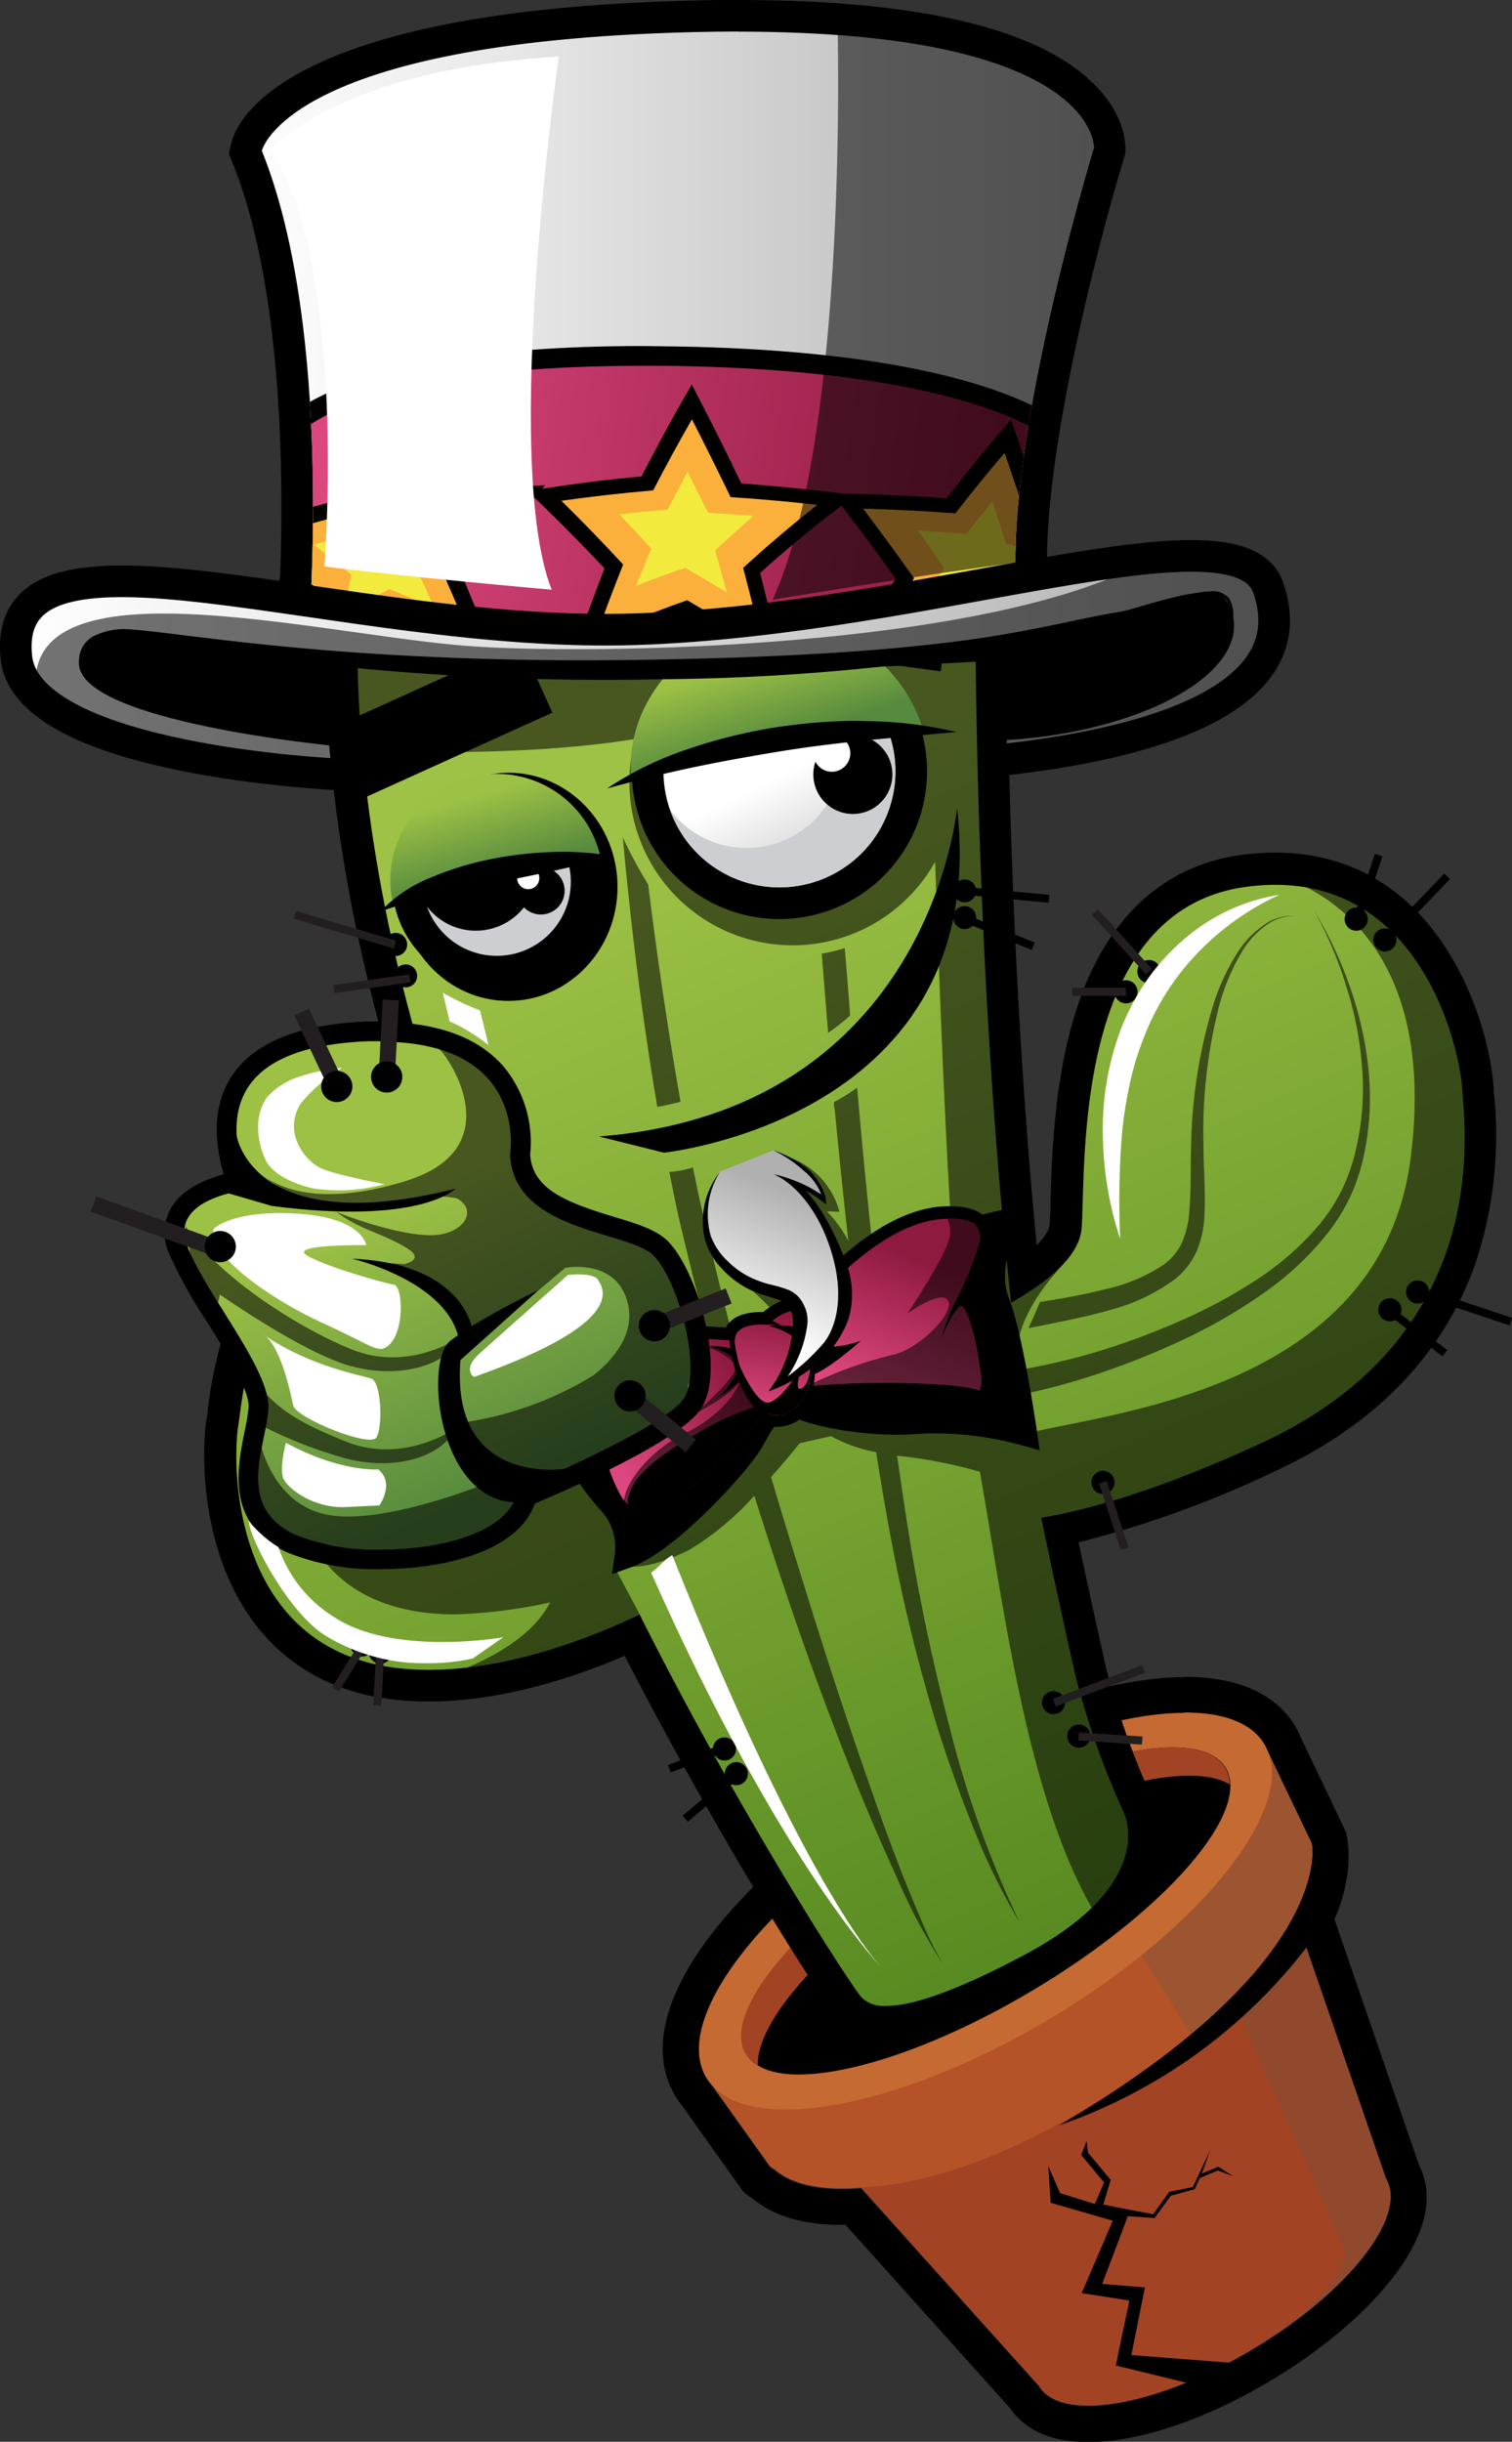 <svg xmlns="http://www.w3.org/2000/svg" xmlns:xlink="http://www.w3.org/1999/xlink" viewBox="0 0 152.96 246.98"><rect x="0" y="0" width="152.96" height="246.98" fill="#333333" stroke="none"/><defs><style>.cls-1,.cls-10,.cls-11,.cls-33,.cls-37{fill:none;}.cls-2{isolation:isolate;}.cls-3{fill:#a24323;}.cls-4{fill:#6e5546;opacity:0.33;mix-blend-mode:difference;}.cls-5{fill:#b45327;}.cls-6{fill:#c46a32;}.cls-7{fill:url(#linear-gradient);}.cls-8{opacity:0.55;}.cls-35,.cls-8,.cls-9{mix-blend-mode:soft-light;}.cls-10,.cls-18,.cls-33{stroke:#000;}.cls-10{stroke-width:0.8px;}.cls-11,.cls-37{stroke:#231f20;stroke-miterlimit:10;}.cls-11{stroke-width:0.82px;}.cls-12{fill:url(#linear-gradient-2);}.cls-13{fill:#cdced1;}.cls-14,.cls-35{fill:#fff;}.cls-15{fill:url(#linear-gradient-3);}.cls-16{fill:url(#linear-gradient-4);}.cls-17{fill:url(#linear-gradient-5);}.cls-18{stroke-width:2.46px;fill:url(#linear-gradient-6);}.cls-19{fill:url(#linear-gradient-7);}.cls-20{clip-path:url(#clip-path);}.cls-21{fill:url(#linear-gradient-8);}.cls-22{clip-path:url(#clip-path-2);}.cls-23{fill:url(#linear-gradient-9);}.cls-24{clip-path:url(#clip-path-3);}.cls-25{fill:url(#linear-gradient-10);}.cls-26{fill:url(#linear-gradient-11);}.cls-27{fill:url(#linear-gradient-12);}.cls-28{clip-path:url(#clip-path-4);}.cls-29{fill:url(#linear-gradient-13);}.cls-30{fill:#fbb03b;}.cls-31{fill:#f3ea3e;}.cls-32{fill:url(#linear-gradient-14);}.cls-33{stroke-width:3.2px;}.cls-34{clip-path:url(#clip-path-5);}.cls-36{fill:url(#linear-gradient-15);}.cls-37{stroke-width:1.64px;}</style><linearGradient id="linear-gradient" x1="65.57" y1="82.28" x2="113.57" y2="194.96" gradientUnits="userSpaceOnUse"><stop offset="0" stop-color="#9ec245"/><stop offset="1" stop-color="#578a21"/></linearGradient><linearGradient id="linear-gradient-2" x1="49.88" y1="88.04" x2="54.69" y2="100.99" gradientUnits="userSpaceOnUse"><stop offset="0" stop-color="#fff"/><stop offset="1" stop-color="#b0b0b0"/></linearGradient><linearGradient id="linear-gradient-3" x1="47.87" y1="80.56" x2="50.09" y2="88.46" gradientUnits="userSpaceOnUse"><stop offset="0" stop-color="#9dc145"/><stop offset="1" stop-color="#578a3e"/></linearGradient><linearGradient id="linear-gradient-4" x1="79.03" y1="78.41" x2="86.3" y2="93.56" xlink:href="#linear-gradient-2"/><linearGradient id="linear-gradient-5" x1="75.76" y1="66.9" x2="78.27" y2="75.06" xlink:href="#linear-gradient-3"/><linearGradient id="linear-gradient-6" x1="55.96" y1="-13885.04" x2="103.69" y2="-13885.04" gradientTransform="matrix(1, 0, 0, -1, 0, -13744.7)" xlink:href="#linear-gradient-3"/><linearGradient id="linear-gradient-7" x1="88.9" y1="-13862.89" x2="69.4" y2="-13915.71" gradientTransform="matrix(1, 0, 0, -1, 0, -13744.7)" gradientUnits="userSpaceOnUse"><stop offset="0" stop-color="#8e1a40"/><stop offset="0.95" stop-color="#d9457b"/><stop offset="1" stop-color="#dd477f"/></linearGradient><clipPath id="clip-path"><path class="cls-1" d="M80.49,134.05s7.33-10.2,14.84-10.76,2.12,5.84,2.41,8,2.81,8.3,1.49,9.92-16,2.53-18.68.35S80.49,134.05,80.49,134.05Z"/></clipPath><linearGradient id="linear-gradient-8" x1="93.81" y1="-13872.44" x2="88.52" y2="-13885.75" gradientTransform="matrix(1, 0, 0, -1, 0, -13744.7)" gradientUnits="userSpaceOnUse"><stop offset="0" stop-color="#8e1a40"/><stop offset="1" stop-color="#dd477f"/></linearGradient><clipPath id="clip-path-2"><path class="cls-1" d="M75.67,135.74s-13.06-1.47-17,1.4,1.55,6.13,2.07,8.31,1.43,9.57,6.19,7,12-11,12-11Z"/></clipPath><linearGradient id="linear-gradient-9" x1="74.2" y1="-13883.38" x2="61.09" y2="-13890.39" xlink:href="#linear-gradient-8"/><clipPath id="clip-path-3"><path class="cls-1" d="M77.62,134s-3.38-.36-3.27,1.62,1.32,7.45,4.07,7.52,3.84-3.16,3.73-6.18S81.52,130.68,77.62,134Z"/></clipPath><linearGradient id="linear-gradient-10" x1="78.91" y1="-13877.83" x2="77.17" y2="-13887.71" xlink:href="#linear-gradient-8"/><linearGradient id="linear-gradient-11" x1="75.24" y1="-13879.8" x2="80.82" y2="-13865.59" gradientTransform="matrix(1, 0, 0, -1, 0, -13744.7)" xlink:href="#linear-gradient-2"/><linearGradient id="linear-gradient-12" x1="24.81" y1="34.3" x2="112.26" y2="34.3" xlink:href="#linear-gradient-2"/><clipPath id="clip-path-4"><path class="cls-1" d="M31.2,64.16s2.66-30.56-4.71-48.91c0,0,2.46-11,43.58-12s40.59,11.69,40.59,11.69-10.86,35.57-7.17,48.49L66.06,65.39Z"/></clipPath><linearGradient id="linear-gradient-13" x1="99.57" y1="59.59" x2="33.34" y2="50.19" gradientTransform="matrix(1, 0, 0, 1, 0, 0)" xlink:href="#linear-gradient-8"/><linearGradient id="linear-gradient-14" x1="1.6" y1="67.2" x2="128.9" y2="67.2" xlink:href="#linear-gradient-2"/><clipPath id="clip-path-5"><path class="cls-1" d="M128.3,59.44c-1.7-4.86-11.78-3.39-25.53-.94-.75-15.29,7.89-43.56,7.89-43.56s.52-12.72-40.59-11.69-43.58,12-43.58,12c5.91,14.7,5.38,37.19,4.93,45.59C13.89,58.29.58,56.36,1.66,66.52,2.8,77,33.53,78.17,33.53,78.17l-1-11.35a239.77,239.77,0,0,0,33.08.72c17.12-.93,36.1-2.77,36.1-2.77l.13,12C113.67,75.47,132.5,71.54,128.3,59.44Z"/></clipPath><linearGradient id="linear-gradient-15" x1="38.52" y1="121.9" x2="51.3" y2="149.92" xlink:href="#linear-gradient-3"/></defs><title>Fichier 1</title><g class="cls-2"><g id="Calque_2" data-name="Calque 2"><g id="icones_site"><path class="cls-3" d="M85.07,219l20,22.32c2.24,3.74,11.92,2.1,21.62-3.7s15.76-13.53,13.52-17.28L130,190.76Z"/><path class="cls-4" d="M116.45,199.3l4.05,6.56s2.09-2.05,4-4l11.65,25.88s-.75,4.21-8.29,9.23c9-5.7,14.55-13,12.4-16.59L130,190.76Z"/><path class="cls-5" d="M132.63,189.71a8.64,8.64,0,0,0,.1-3.24l-4.79-10L124,182.57c-6.59.06-16.1,3.18-25.61,8.86-8.29,4.94-14.85,10.79-18.52,16l-8.41,2.66,6.43,9a4.82,4.82,0,0,0,.5.34c1.91,1.66,5.24,2.22,9.42,1.77,5.68-.34,14-2.65,25.39-10,0,0,1.08-.72,2.74-1.94C125.41,202.72,131.78,195.15,132.63,189.71Z"/><path class="cls-4" d="M132.63,189.71a8.64,8.64,0,0,0,.1-3.24l-4.79-10L124,182.57a28.27,28.27,0,0,0-4.1.38c-2.77,6.65-5.36,13.24-5.36,13.24l6,9.68a23.89,23.89,0,0,0,4.34-3.38l-.23-.31C129.18,197.69,132.07,193.25,132.63,189.71Z"/><path class="cls-6" d="M127.93,176.44c3.59,6-6.13,18.46-21.73,27.76s-31.15,12-34.75,5.93,6.13-18.46,21.73-27.76S124.33,170.41,127.93,176.44Z"/><path d="M124,178.81c2.64,4.43-6.09,14.48-19.48,22.48s-26.4,10.89-29,6.47,6.08-14.49,19.48-22.48S121.31,174.39,124,178.81Z"/><path class="cls-3" d="M96.6,188.14c11.94-7.12,23.55-10.19,27.81-7.65a3.41,3.41,0,0,0-.46-1.68c-2.64-4.43-15.64-1.53-29,6.46S72.8,203.33,75.44,207.76a3.41,3.41,0,0,0,1.22,1.18C76.49,204,84.69,195.24,96.6,188.14Z"/><path d="M119.87,173.21c3.88,0,6.75,1,8.06,3.23a5.67,5.67,0,0,1,.35.74l4.44,9.28a8.64,8.64,0,0,1-.1,3.24,13.72,13.72,0,0,1-1.51,4.19l9.13,26.49c2.24,3.75-3.81,11.5-13.52,17.28-6.19,3.69-12.37,5.7-16.61,5.7-2.41,0-4.2-.65-5-2l-18-20q-1,.08-1.95.08c-2.94,0-5.29-.61-6.78-1.91a4.82,4.82,0,0,1-.5-.34l-6-8.42a5.61,5.61,0,0,1-.44-.6c-3.59-6,6.13-18.46,21.73-27.76,9.94-5.93,19.87-9.16,26.69-9.16m0-3.61c-7.72,0-18.39,3.62-28.54,9.67-15.57,9.28-28.47,23.5-23,32.7a9.16,9.16,0,0,0,.66.94l5.93,8.33.29.4.38.31a7.5,7.5,0,0,0,.65.46c2.11,1.72,5.1,2.59,8.9,2.59h.41l16.66,18.56c1.11,1.63,3.37,3.41,7.88,3.41,5.12,0,11.85-2.26,18.46-6.21,9.77-5.83,18.5-15.08,15-21.85L135,194.12a15.82,15.82,0,0,0,1.17-3.77,12.21,12.21,0,0,0,.1-4.51l-.09-.49-.21-.45-4.39-9.19a9,9,0,0,0-.54-1.1c-1.37-2.3-4.41-5-11.17-5Z"/><path d="M132.73,186.46s2.52,12-25.58,28.51A53.85,53.85,0,0,0,134.31,194Z"/><polygon points="121.19 241.29 112.88 239.26 114.25 232.69 109.43 231.94 112.57 224.62 106.29 222.8 106.05 219.09 107.24 221.83 110.76 222.93 111.69 220.75 109.38 217.97 109.93 216.56 110.06 217.72 112.36 220.49 111.61 222.99 114.31 223.6 111.5 231.01 115.82 231.37 114.45 238.21 125.66 239.08 121.19 241.29"/><polygon points="111.61 222.99 116.65 223.97 118.28 221.7 120.67 221.21 122.42 217.51 121.59 219.85 123.24 219.16 124.76 220.12 123.19 219.53 121.37 220.31 120.86 221.43 118.44 222.09 116.8 224.35 114.09 224.15 111.61 222.99"/><path class="cls-7" d="M89.67,204.49a4.9,4.9,0,0,1-3.6-1.27C84.83,202,73.89,185,64,165.41c-5.46,2.46-13.06,5.09-20.6,5.09-.81,0-1.62,0-2.39-.09-5.84-.46-10.45-2.78-13.69-6.89C21.9,156.71,22,147,22.49,143.89c0-.24.08-.53.12-.88,2-14.68,8.94-24.4,20.71-28.91-.11-.32-.2-.58-.26-.8h0c-.57-1.54-13.8-38.18-6.19-68.93C42.09,23.23,55,10.61,71.3,10.61a29.51,29.51,0,0,1,5.83.58c15.39,3.11,23.3,25.28,23.16,45.58,0,3.91-.18,38.41,3.33,72.28,2.61-1.77,4.08-3.49,4.2-4.94.05-.67.08-1.58.11-2.69.28-9.26.93-30.94,17.79-33.31a24,24,0,0,1,3.31-.24c15.56,0,20.12,16.37,20.5,22.11l.05.7c1.37,17.25-5.84,29.63-21.44,36.8a98.63,98.63,0,0,1-20.89,7.31c1.33,6.38,3.09,14.22,3.11,14.31A81.66,81.66,0,0,0,115,182.43a8,8,0,0,1,.3,5.83c-1.19,4-4.94,7.7-11.12,11-6.69,3.54-11.45,5.26-14.54,5.26Z"/><path d="M71.3,12.22a27.82,27.82,0,0,1,5.51.55c14.53,2.93,22,24.77,21.87,44-.09,11.12.22,44.07,3.61,75,3.51-2,6.9-4.62,7.13-7.52.46-6.12-1-32.07,16.52-34.53a22.21,22.21,0,0,1,3.09-.22c14.9,0,18.63,16.54,18.89,20.6.28,4.33,3.15,25.09-20.45,35.93-10.07,4.63-17.22,6.67-22.13,7.49,1.36,6.67,3.45,15.94,3.45,15.94a83.22,83.22,0,0,0,4.82,13.7s4,7.2-10.14,14.66c-7.31,3.87-11.44,5.07-13.79,5.07a3.32,3.32,0,0,1-2.47-.8c-.93-.93-12.29-18.42-22.5-38.78-6.76,3.22-14.38,5.59-21.34,5.59q-1.15,0-2.26-.09c-17.6-1.4-17.69-20.38-17-24.67.61-3.89,1.87-22.59,21.3-29.06l-.83-2.31h0s-13.73-37.33-6.13-68C44.19,21.45,58.25,12.22,71.3,12.22M71.3,9h0A31.73,31.73,0,0,0,50,17.35C43.1,23.48,38.15,32.45,35.29,44c-7.27,29.35,4.1,63.8,6,69.2a31.63,31.63,0,0,0-15.9,14.76A43.85,43.85,0,0,0,21,142.79c0,.33-.08.61-.12.84-.52,3.35-.62,13.62,5.12,20.88,3.53,4.47,8.52,7,14.82,7.49.82.07,1.67.1,2.52.1,7.19,0,14.39-2.28,19.86-4.62,9.41,18.34,20.2,35.35,21.7,36.86a6.45,6.45,0,0,0,4.75,1.75c3.41,0,8.27-1.73,15.3-5.44,6.58-3.48,10.59-7.49,11.91-11.93a9.73,9.73,0,0,0-.38-7,80.06,80.06,0,0,1-4.6-13.07c-.16-.71-1.56-7-2.77-12.65a105.13,105.13,0,0,0,19.66-7.09c10.38-4.77,17.3-11.93,20.54-21.26a41.12,41.12,0,0,0,1.82-17.12c0-.26,0-.49-.05-.68-.4-6.12-5.31-23.61-22.1-23.61a25.56,25.56,0,0,0-3.53.25c-5.49.77-12.81,4.1-16.53,15.55-2.27,7-2.5,14.7-2.64,19.3,0,1.07-.06,2-.11,2.61,0,.12-.11.81-1.29,2-3.2-32.81-3.05-65.39-3-69.17.15-21-8.2-43.89-24.45-47.17A31.1,31.1,0,0,0,71.3,9Z"/><g id="S" class="cls-8"><path d="M107,128.45l.93-.92s-5.56,5.21-5.08,10.41c0,0-.37-4.27-.87-9.59Z"/><path d="M85.46,95.9a18.77,18.77,0,0,1-2.33.56q.32,4,.65,8A20.17,20.17,0,0,0,86,102.72Q85.75,99.31,85.46,95.9Z"/><path d="M132.91,92.05a39.8,39.8,0,0,1,3.64,7.73,36.42,36.42,0,0,1,1.89,8.38,27.87,27.87,0,0,1-.45,8.63,20.24,20.24,0,0,1-1.35,4.16,19.8,19.8,0,0,1-2.3,3.74,30.61,30.61,0,0,1-6.36,6,52.47,52.47,0,0,1-7.47,4.42,76.88,76.88,0,0,1-8,3.35,69.12,69.12,0,0,1-8.36,2.42l-.46-2.42a66.1,66.1,0,0,0,8.14-2,72.76,72.76,0,0,0,7.88-3,50.91,50.91,0,0,0,7.38-4,29.25,29.25,0,0,0,6.27-5.47,18.36,18.36,0,0,0,2.29-3.44,19,19,0,0,0,1.43-3.91,27.05,27.05,0,0,0,.74-8.36,35.71,35.71,0,0,0-1.57-8.33A39.5,39.5,0,0,0,132.91,92.05Z"/><path d="M67.39,102.58c-.68-4.36-1.27-8.73-1.82-13.12A46.31,46.31,0,0,1,63,84.68c.85,9.12,1.95,18.23,3.5,27.28.89-.16,1.68-.34,2.35-.52Q68.06,107,67.39,102.58Z"/><path d="M131.17,92.66a4.67,4.67,0,0,0-3.18,1,9,9,0,0,0-2.27,2.47,21.46,21.46,0,0,0-2.54,6.24,50.82,50.82,0,0,0-1.43,13.44c0,2.27.21,4.52.11,6.89a11.06,11.06,0,0,1-.7,3.61,7.61,7.61,0,0,1-2.28,3.06,19.16,19.16,0,0,1-6.48,3.1c-2.23.68-6.09,1.41-8.35,1.87l1.17-2.65c2.23-.34,4.44-.74,6.59-1.29a17.33,17.33,0,0,0,5.91-2.48,5.79,5.79,0,0,0,1.87-2.28,9.32,9.32,0,0,0,.72-3.05c.2-2.19.11-4.49.19-6.78a51.72,51.72,0,0,1,2.07-13.6,21.92,21.92,0,0,1,2.88-6.25,9.34,9.34,0,0,1,2.45-2.42A4.73,4.73,0,0,1,131.17,92.66Z"/><path d="M65.29,166.18l-.51-2.77-4.67-8.76s2.93,8.76,2.41,9.89S65.29,166.18,65.29,166.18Z"/><path d="M107.68,157l-2.31-3.38-1.64-9.49s1.44,3.95,2.1,6,1.53,3.38,4.1,2.61S107.68,157,107.68,157Z"/><path d="M149.93,109.17c-2.87-13.33-9.84-21.16-21.32-20.75,0,0,17.42,3.21,14.08,28.84-3,22.76-29.11,25.47-38.34,27.61l-.76-3.21C103,136.87,102,128,101.75,122.6c-.29-7.07-2.14-57.21-2.14-57.21l-7.85.91c-3-3.08-6.93-3.73-11.57-3.73-5.4,0-10,1.33-13.06,5.34H63.74l-30-1,.54,8.92s16.71,1,29.43-1l.54-.08A16.52,16.52,0,0,0,94.6,87.17c.5,14.26,1.24,35,2.48,47.95l-7.57,2c-.16-1.36-.33-2.73-.48-4.1q-1.2-10.48-2.14-21c-.06-.65-.11-1.3-.18-2a19.47,19.47,0,0,1-2.34,1.45c0,.24,0,.49.07.73q.64,6.66,1.38,13.32a12,12,0,0,0-2.18-3l1.28.05a8,8,0,0,0-6.72-5.9S74.93,118,72.72,123s4.93,7.43,6.56,11.33a5.86,5.86,0,0,1-1.43,6.56l.13,0-2,1.19c0-.11-.07-.22-.1-.34-1.76-6.45-3.44-12.94-4.89-19.45-.32-1.4-.6-2.8-.89-4.21a10.11,10.11,0,0,1-2.39.46c.29,1.43.57,2.85.88,4.28Q71,133.15,73.92,143.3l-5.2,3.09L57.13,148l-.3-.62-5.33,3.18s-6.57,4.62-8.3,4-2.38.24-.48,1.13-5,3.38-9-.82l-2.14,1.21c3.28,5.8,9.34,7.21,14.47,7.21a52.67,52.67,0,0,0,9.6-1.21c-3.55,6.89-16.75,9.07-16.75,9.07,9,2,24.71-4.82,24.71-4.82L70.87,179s-5.33-11.28-7.69-17.33c-.36-.93-.76-1.91-1.18-2.89l1.28-.39s2,.61,6.47-1.64a28.34,28.34,0,0,0,6.56-5.47q1.63,5.19,3.37,10.33,3.23,9.55,7,18.92c1.28,3.12,2.59,6.21,4,9.26a56.87,56.87,0,0,0,4.74,8.89,33.83,33.83,0,0,1-2.23-4.5c-.67-1.53-1.3-3.09-1.92-4.64-1.22-3.13-2.36-6.27-3.45-9.43-2.22-6.32-4.29-12.7-6.27-19.09Q79.73,155.22,78,149.4c1.71-1.91,2.89-3.42,2.89-3.42l3.18-.72a15,15,0,0,0,4.56,1.62c.4,2.46.8,4.92,1.25,7.37a177.45,177.45,0,0,0,5,20.63c1.08,3.37,2.26,6.71,3.59,10a65.18,65.18,0,0,0,4.65,9.5,104.34,104.34,0,0,1-7.09-19.82,206.51,206.51,0,0,1-4.28-20.61q-.51-3.35-1-6.7l.76.07a49.4,49.4,0,0,1,7.62,1.54c2.55,14.42,5,34.91,12.58,46.14,0,0,5.54-6,3.38-12.81s-7.9-27.9-7.9-27.9,21.53-4.3,29-11.07S152.8,122.5,149.93,109.17ZM83.07,138.83a10.23,10.23,0,0,0,3.68-5.38q.26,2.13.56,4.26Z"/></g><circle class="cls-9" cx="37.86" cy="57.04" r="1.17"/><circle class="cls-9" cx="39.19" cy="61.31" r="1.17"/><line class="cls-10" x1="28.26" y1="58.65" x2="39.2" y2="61.31"/><line class="cls-10" x1="30.39" y1="54.91" x2="37.86" y2="57.04"/><line class="cls-10" x1="53.59" y1="10.12" x2="58.66" y2="18.92"/><line class="cls-10" x1="58.66" y1="8.78" x2="60.26" y2="16.52"/><line class="cls-10" x1="95.45" y1="47.98" x2="104.52" y2="43.71"/><line class="cls-10" x1="97.59" y1="90.11" x2="106.12" y2="90.91"/><line class="cls-10" x1="97.32" y1="92.77" x2="104.52" y2="95.71"/><line class="cls-10" x1="74.65" y1="179.43" x2="69.32" y2="183.96"/><line class="cls-10" x1="73.32" y1="176.76" x2="67.72" y2="178.9"/><line class="cls-10" x1="140.3" y1="132.35" x2="146.17" y2="136.88"/><line class="cls-10" x1="143.24" y1="130.48" x2="152.84" y2="133.68"/><line class="cls-10" x1="140" y1="95.3" x2="146.4" y2="88.63"/><line class="cls-10" x1="137.34" y1="92.9" x2="139.47" y2="86.5"/><circle class="cls-9" cx="97.59" cy="90.11" r="1.16"/><circle class="cls-9" cx="97.59" cy="92.81" r="1.16"/><circle class="cls-9" cx="73.29" cy="176.9" r="1.17"/><circle class="cls-9" cx="140.61" cy="132.48" r="1.17"/><path class="cls-9" d="M144.58,130.68a1.17,1.17,0,1,1-1.17-1.17A1.17,1.17,0,0,1,144.58,130.68Z"/><circle class="cls-9" cx="74.49" cy="179.4" r="1.17"/><ellipse class="cls-9" cx="106.58" cy="172.22" rx="1.17" ry="1.16"/><path class="cls-9" d="M110.31,175.6a1.17,1.17,0,1,1-1.17-1.17A1.16,1.16,0,0,1,110.31,175.6Z"/><circle class="cls-9" cx="111.58" cy="149.94" r="1.17"/><path class="cls-9" d="M117.4,98.27a1.17,1.17,0,1,1-1.17-1.17A1.17,1.17,0,0,1,117.4,98.27Z"/><circle class="cls-9" cx="113.91" cy="100.32" r="1.17"/><circle class="cls-9" cx="41.04" cy="98.71" r="1.16"/><circle class="cls-9" cx="40.02" cy="95.53" r="1.17"/><circle class="cls-9" cx="38.48" cy="167.1" r="1.17"/><circle class="cls-9" cx="36.63" cy="166.38" r="1.17"/><circle class="cls-9" cx="137.2" cy="92.97" r="1.17"/><circle class="cls-9" cx="140.1" cy="95.07" r="1.17"/><circle class="cls-9" cx="95.55" cy="47.75" r="1.17"/><circle class="cls-9" cx="60.26" cy="16.45" r="1.17"/><circle class="cls-9" cx="58.66" cy="18.95" r="1.17"/><line class="cls-11" x1="116.23" y1="98.27" x2="110.76" y2="92.25"/><line class="cls-11" x1="113.91" y1="100.32" x2="108.44" y2="100.32"/><line class="cls-11" x1="111.58" y1="149.94" x2="113.77" y2="156.64"/><line class="cls-11" x1="106.66" y1="172.22" x2="115.68" y2="168.81"/><line class="cls-11" x1="109.12" y1="175.64" x2="115.55" y2="176.05"/><line class="cls-11" x1="36.67" y1="166.48" x2="33.94" y2="170.87"/><line class="cls-11" x1="38.45" y1="167.17" x2="38.17" y2="172.5"/><line class="cls-11" x1="41.45" y1="98.95" x2="33.79" y2="100.05"/><line class="cls-11" x1="39.95" y1="95.54" x2="29.83" y2="92.53"/><path class="cls-12" d="M50.31,98.29a9.07,9.07,0,1,1,9.07-9.07A9.07,9.07,0,0,1,50.31,98.29Z"/><path d="M50.31,81.76a7.47,7.47,0,1,1-7.46,7.47,7.47,7.47,0,0,1,7.46-7.47m0-3.2A10.67,10.67,0,1,0,61,89.23,10.67,10.67,0,0,0,50.31,78.56Z"/><g class="cls-9"><ellipse cx="51.43" cy="89.7" rx="11.04" ry="11.54"/></g><path class="cls-13" d="M50.31,81.72a7.28,7.28,0,0,0-1.11.09,6.21,6.21,0,1,1-6,9.89,7.49,7.49,0,1,0,7.06-10Z"/><circle cx="54.72" cy="90.1" r="2.4"/><circle class="cls-14" cx="53.44" cy="88.82" r="1.12"/><path class="cls-15" d="M39.76,91.43a10.76,10.76,0,0,1,20.93-5C47.09,88.46,39.76,91.43,39.76,91.43Z"/><path d="M38.48,92.2a14.27,14.27,0,0,1,5.17-3.46,30.52,30.52,0,0,1,5.91-1.82,37.34,37.34,0,0,1,6.1-.73,29.3,29.3,0,0,1,6.15.37c-2,.66-3.95,1.1-5.91,1.55L50,89.33c-1.94.4-3.87.79-5.8,1.24A44.19,44.19,0,0,0,38.48,92.2Z"/><polygon points="55.88 72.08 35.73 81.2 32.52 74.11 52.68 64.99 55.88 72.08"/><path class="cls-16" d="M78.85,91.36a13.33,13.33,0,1,1,12.51-18A13.19,13.19,0,0,1,92.18,78,13.35,13.35,0,0,1,78.85,91.36Z"/><path d="M78.85,66.3a11.73,11.73,0,0,1,11,7.66A11.6,11.6,0,0,1,90.58,78,11.73,11.73,0,1,1,78.85,66.3m0-3.2A14.93,14.93,0,1,0,93.78,78a14.79,14.79,0,0,0-.93-5.19,15,15,0,0,0-14-9.74Z"/><path class="cls-13" d="M78.85,66.3a11.71,11.71,0,0,0-1.73.14A9.73,9.73,0,1,1,67.8,81.94a11.73,11.73,0,1,0,11-15.65Z"/><circle cx="86.28" cy="78.33" r="4"/><circle class="cls-14" cx="84.15" cy="76.19" r="1.87"/><path class="cls-17" d="M63.86,78.57C63.14,70.26,70.6,62.91,79,62.91A15.37,15.37,0,0,1,93.33,73.64S77.55,72.59,63.86,78.57Z"/><path d="M61.41,79.75a34.54,34.54,0,0,1,8.24-4,53,53,0,0,1,8.89-2.19c1.51-.22,3-.4,4.56-.51s3.05-.17,4.58-.11a41.14,41.14,0,0,1,9.07,1.1l-9,.82c-3,.32-5.91.66-8.84,1.14s-5.84,1-8.76,1.61S64.35,78.95,61.41,79.75Z"/><rect x="76.93" y="47.07" width="8.61" height="29.26" transform="translate(9.33 134.06) rotate(-82.4)"/><path d="M60.59,114.95l6.57,1.64s33.22-3.42,29.66-34.86C96.82,81.73,94.08,112.35,60.59,114.95Z"/><path class="cls-18" d="M100.89,131.66c-1.38-3.45.86-8.09.86-8.09a21.2,21.2,0,0,0-2.71.69c-.47-.72-1.56-1.13-3.71-1-6.05.45-12,7.17-14.07,9.76-.63-.73-1.73-.69-3.64.94,0,0-3.38-.36-3.27,1.62h0c-3.41-.29-12.5-.79-15.65,1.53a2.66,2.66,0,0,0-1.26,3.11c-1,.25-1.49.34-1.49.34a23.87,23.87,0,0,0,5.62,11.25,6.72,6.72,0,0,1,1.84,5.56c4.29-1.55,11.69-9.71,12.78-11.89a17.13,17.13,0,0,1,1.6-2.52,1.88,1.88,0,0,0,.63.13,2.88,2.88,0,0,0,2.23-.92c2.53,1.17,8.2,2,12.22,1.63A33.89,33.89,0,0,1,103.69,145S102.27,135.11,100.89,131.66Z"/><path class="cls-19" d="M81.12,134.05s12.26-9,20.63-10.48c0,0-2.24,4.64-.86,8.09s2.81,13.3,2.81,13.3a33.89,33.89,0,0,0-10.83-1.13c-5.22.5-13.24-1.06-13.53-2.74a23.2,23.2,0,0,0-3.15,4.43c-1.09,2.18-8.49,10.34-12.78,11.89a6.72,6.72,0,0,0-1.84-5.56A23.87,23.87,0,0,1,56,140.6a46.7,46.7,0,0,0,6.54-1.9,50.54,50.54,0,0,1,14.78-2.46C82,136.17,81.12,134.05,81.12,134.05Z"/><path class="cls-9" d="M78.22,137.43s18.53-14.22,20.17-13.53,3.89-2.32,3.55.41-2,4.24-.2,7.73,2.18,13.26,2.18,13.26a16,16,0,0,0-8.21-1.1c-4,.75-12.64-.14-14.56-.82a3,3,0,0,0-3.07.48s-6.21,8.75-9.09,10.93a27.27,27.27,0,0,1-6.22,3.42,5.12,5.12,0,0,0-1.1-5.13,13.4,13.4,0,0,1-2.73-5.6l12.44-4.17Z"/><path class="cls-8" d="M78.22,137.43s18.53-14.22,20.17-13.53,3.89-2.32,3.55.41-2,4.24-.2,7.73,2.18,13.26,2.18,13.26a16,16,0,0,0-8.21-1.1c-4,.75-12.64-.14-14.56-.82a3,3,0,0,0-3.07.48s-6.21,8.75-9.09,10.93a27.27,27.27,0,0,1-6.22,3.42,5.12,5.12,0,0,0-1.1-5.13,13.4,13.4,0,0,1-2.73-5.6l12.44-4.17Z"/><g class="cls-20"><path class="cls-21" d="M80.49,134.05s7.33-10.2,14.84-10.76,2.12,5.84,2.41,8,2.81,8.3,1.49,9.92-16,2.53-18.68.35S80.49,134.05,80.49,134.05Z"/><path class="cls-9" d="M79.63,141.67S79.46,140.31,85,140s16.23,0,14.08,1.3-5.61,2.64-11,2.46A18.19,18.19,0,0,1,79.63,141.67Z"/><path class="cls-8" d="M94.8,122.05a3.06,3.06,0,0,1,1.27,3.08c-.41,2-4.27,7.72-4.27,7.72s3.52-2.53,4.13-1.26-3,4.92-5.71,5.47a41,41,0,0,0-10.22,4c-3.34,1.84,8.41,2.94,13.77,2.42s8-2,8-2l-1.54-18.59Z"/><path class="cls-9" d="M81,135.52a7.33,7.33,0,0,1,3.49-3.08S82,135.39,83.18,136s3.89-.38,3.89-.38-3.52,3.21-5.26,3.56S81,135.52,81,135.52Z"/></g><g class="cls-22"><path class="cls-23" d="M75.67,135.74s-13.06-1.47-17,1.4,1.55,6.13,2.07,8.31,1.43,9.57,6.19,7,12-11,12-11Z"/><path class="cls-9" d="M78.67,142.08s-3.83-.17-11.31,5.23-2.32,7.11,1,5.2S78.67,142.08,78.67,142.08Z"/><path class="cls-8" d="M74.94,137s-.34-1-3.52-.82c0,0,3.25,1.16,2.94,2.36s-4.1,4.48-4.1,4.48,4.1-2.08,4.61-3.42c0,0-.69,3-5.81,5.5s-9.33,9.74-2,8.31,12.34-10.87,12.34-10.87Z"/></g><g class="cls-24"><path class="cls-25" d="M77.62,134s-3.38-.36-3.27,1.62,1.32,7.45,4.07,7.52,3.84-3.16,3.73-6.18S81.52,130.68,77.62,134Z"/><path class="cls-9" d="M74.8,139.08l-.15-1.31s1.72,4.1,3,4.1,3.48-3.61,3.48-3.61-.92,2.56-.05,2.18,1.49-3.31-.08-4.67a7.57,7.57,0,0,0-3.23-1.66s2.59-.23,3.28.41a5.9,5.9,0,0,1,1.77,4.08c0,1.94.18,4-1.77,4.64a9.29,9.29,0,0,1-4.41,0Z"/></g><path d="M74.21,134.91l-.42.31,0,.21s0,.4.12,1a11.82,11.82,0,0,0-2-.31,10.47,10.47,0,0,1,2.15,1.1,16,16,0,0,0,.41,1.63,6.88,6.88,0,0,1-1.78,2.5,19.78,19.78,0,0,0,2.09-1.61,9.11,9.11,0,0,0,1.49,2.59A28.23,28.23,0,0,0,70.5,145c-3.69,2.12-6.89,4.49-6.8,6.55,0-.62.31-1.57,1.73-2.62,2.52-1.87,9.72-5.91,11.48-5.83a59.93,59.93,0,0,1-7,7c-3.08,2.36-5.28,3.93-7,1.35A14.27,14.27,0,0,1,61,145.54l-.31.09s.77,7.06,4.09,7.47c3.06.38,11.23-8.44,12.44-9.76a3.91,3.91,0,0,0,.5.34l0-.67S74.77,140.8,74.21,134.91Z"/><path d="M77.32,133.45l-.36.48a4,4,0,0,0,.66.06,3.46,3.46,0,0,1,1.89.49,4.51,4.51,0,0,0-1.51-.94C77.25,133.32,77.32,133.45,77.32,133.45Z"/><path d="M63.9,152.34a2,2,0,0,1-.2-.79A1.55,1.55,0,0,0,63.9,152.34Z"/><path d="M97.87,131.3c0-1.21,1-3.2,1.29-4s.84-2.34.26-3.55l-.72.17a1.83,1.83,0,0,1,.41,1.73,34.13,34.13,0,0,1-2.21,5.54,19.75,19.75,0,0,0-1.59,3.91s1.47-3.27,2-3S98.65,135,98.94,137s.86,3.73-.72,4.67-13.75,1.39-16.51.08a5.57,5.57,0,0,0,.47-1.18,47.83,47.83,0,0,1,6-.37c4.31-.05,10.72-.07,10.38,1,0,0,1-.89-3.26-1.11a93,93,0,0,0-13,.08,7.43,7.43,0,0,0,.13-1.65,4.49,4.49,0,0,0,1.74-1.28,7.31,7.31,0,0,1-1.79.72v0l0,0a.38.38,0,0,1-.3,0l.09.22-.12.1a6.08,6.08,0,0,1-1.35,4l-.55.58.65.17a5.53,5.53,0,0,0,.63-.74A11.42,11.42,0,0,0,86,143c3.55.09,12.11.07,13.43-1.95S97.87,132.51,97.87,131.3Z"/><path class="cls-26" d="M72.82,118.5s-3.59,5,.3,9.23,7.28,1.74,7.8,5.54-2.37,6.87-2.37,6.87,9.23-4.1,6.26-12.3-6.36-8.92-6.36-8.92,4.1.72,5,2.67c0,0,0-3-5.23-5.23"/><path d="M86.1,129.66a9.36,9.36,0,0,0-.43-1.74c-.2-.57-.39-1.06-.62-1.59a27,27,0,0,0-1.5-3.06,15.81,15.81,0,0,0-2-2.81l-.07-.07a17.74,17.74,0,0,1,2.09,1.42c.09-1.47-1.4-3.21-1.91-3.63a11.79,11.79,0,0,0-3.43-1.84,13.58,13.58,0,0,1,3.17,2.15,5.75,5.75,0,0,1,1.68,2.32,15.07,15.07,0,0,0-4.88-2.07c.11,0,4.08,1.57,6,8.2,1.19,4.17.42,7.21-.82,8.84a22.33,22.33,0,0,1-3.69,3.44,12.08,12.08,0,0,0,2-5.4,3.56,3.56,0,0,0-.42-1.92,2.92,2.92,0,0,0-1.58-1.46,13,13,0,0,0-1.74-.51,10.92,10.92,0,0,1-1.55-.51,8.42,8.42,0,0,1-2.69-1.77A6.72,6.72,0,0,1,71.9,125a8.08,8.08,0,0,1,.93-6.46,8.08,8.08,0,0,0-1.56,6.65A7,7,0,0,0,73,128.29a9.4,9.4,0,0,0,2.89,2.17c1.09.54,2.34.76,3.23,1.15a1.54,1.54,0,0,1,.86.85,4.23,4.23,0,0,1,.25,1.43,12.09,12.09,0,0,1-2.5,6.84s6.29-1.92,8.15-7.46A8.9,8.9,0,0,0,86.1,129.66Z"/><path class="cls-27" d="M29.46,65.7,29.61,64c0-.3,2.54-30.39-4.61-48.17l-.19-.46.11-.49C25.2,13.65,28.85,2.69,70,1.66q2.41-.06,4.64-.06c22.48,0,31.5,4.48,35.11,8.24,2.51,2.61,2.49,4.92,2.48,5.17v.21l-.06.2c-.11.35-10.68,35.27-7.16,47.59l.55,1.93L66.08,67Z"/><path d="M74.66,3.2c36.47,0,36,11.75,36,11.75s-10.86,35.57-7.17,48.49L66.06,65.39,31.2,64.16s2.67-30.56-4.71-48.91c0,0,2.46-11,43.58-12q2.39-.06,4.6-.06m0-3.2h0C73.15,0,71.58,0,70,.06c-41.51,1-46.12,12.25-46.62,14.49l-.22,1,.37.92c7,17.42,4.52,47.14,4.5,47.44l-.29,3.36,3.37.12,34.86,1.23h.28l37.42-1.95,4-.21-1.1-3.87c-2.81-9.85,4.21-37,7.16-46.68l.12-.39,0-.41c0-.53,0-3.32-2.93-6.35C105.36,2.94,93.16,0,74.67,0Z"/><g class="cls-28"><path class="cls-29" d="M27.74,45.3l.08-.18C28,44.75,32,36,65,36H67.3c35,.41,41.43,9.08,41.68,9.45l.27.39-5.13,18.53L27.74,69.81Z"/><path d="M65,37h2.32c34.86.41,40.88,9,40.88,9l-4.82,17.39-74.62,5.3V45.5S32.27,37,65,37m0-2h0c-33.08,0-37.67,8.73-38.08,9.72l-.15.37V70.89l2.14-.15,74.62-5.3,1.41-.1.38-1.36,4.82-17.39.25-.91-.54-.77c-.68-1-7.61-9.47-42.49-9.88Z"/><path class="cls-30" d="M69.43,61.54Q64.1,63.45,59,65.73q1.47-4.26,3.11-8.46-3.37-3.6-7-7.14,5.18-.76,10.41-1.23,2.15-4.18,4.49-8.26,2.33,4.47,4.46,8.93,5.08.35,10.13,1Q80.15,54,76,57.66q1.22,4.7,2.3,9.38Q74,64.22,69.43,61.54Z"/><path d="M70,42.41q2,3.93,3.91,7.87,4.39.29,8.77.78-3.88,3.07-7.5,6.38,1.05,4,2,7.95Q73.44,63,69.52,60.71q-4.7,1.66-9.21,3.61,1.3-3.63,2.73-7.22-3-3.25-6.25-6.45,4.62-.65,9.29-1.05Q67.94,46,70,42.41M70,38.86q-.83,1.43-1.64,2.87-1.79,3.2-3.46,6.46-4.22.38-8.4,1l-3.14.46,2.16,2.09q2.9,2.85,5.63,5.74-1.22,3.18-2.35,6.4-.58,1.65-1.13,3.31,1.59-.74,3.21-1.43,4.14-1.79,8.43-3.34,3.56,2.07,6.95,4.24,1.62,1,3.2,2.09-.41-1.83-.83-3.67-.83-3.56-1.73-7.13,3.32-3,6.85-5.75,1.36-1.07,2.75-2.11-1.85-.25-3.72-.46-3.88-.44-7.79-.73-1.67-3.51-3.46-7-.76-1.49-1.54-3Z"/><path class="cls-31" d="M69.55,47.72q-1,1.9-2,3.82-2.45.21-4.9.48,1.65,1.73,3.24,3.48-.8,1.88-1.56,3.77,2.49-1,5-1.83,2.12,1.22,4.19,2.47-.57-2.11-1.17-4.23,1.91-1.79,3.89-3.51-2.3-.17-4.61-.29Q70.61,49.8,69.55,47.72Z"/><path class="cls-30" d="M98.1,63.72q-5.58.94-11,2.28,2.12-3.79,4.4-7.48-2.76-3.93-5.79-7.85,5.22.1,10.46.49,2.77-3.6,5.73-7.06,1.6,4.59,3,9.14,5,1.16,9.89,2.58-4.92,2.48-9.58,5.3.48,4.63.82,9.21Q102.22,67,98.1,63.72Z"/><path d="M101.62,45.79q1.4,4,2.64,8,4.3,1,8.56,2.17-4.32,2.25-8.42,4.77.42,3.92.75,7.81-3.31-2.85-6.83-5.63-4.91.81-9.67,1.93,1.86-3.22,3.82-6.36Q90,55,87.32,51.45q4.66.12,9.33.48,2.42-3.13,5-6.15m.61-3.34q-1,1.21-2.07,2.44-2.26,2.72-4.42,5.53-4.22-.31-8.44-.43l-3.16-.06q.91,1.15,1.79,2.31,2.41,3.15,4.65,6.3-1.71,2.8-3.32,5.66-.83,1.46-1.63,2.94,1.69-.44,3.39-.85,4.37-1,8.86-1.81,3.2,2.53,6.22,5.12,1.45,1.24,2.85,2.49-.12-1.79-.26-3.59-.27-3.49-.61-7,3.75-2.25,7.68-4.28,1.51-.78,3.05-1.53-1.8-.54-3.61-1.05-3.78-1.06-7.6-2-1.1-3.58-2.32-7.18-.52-1.53-1.06-3.06Z"/><path class="cls-31" d="M100.38,50.72Q99.05,52.34,97.77,54q-2.46-.2-4.91-.33,1.36,1.89,2.65,3.79-1.08,1.64-2.13,3.31,2.61-.5,5.26-.91,1.91,1.49,3.75,3-.24-2.08-.5-4.17,2.17-1.37,4.41-2.67-2.26-.54-4.53-1Q101.1,52.85,100.38,50.72Z"/><path class="cls-30" d="M40.15,63.81q-5,2.84-9.66,6,.74-4.64,1.66-9.23-4-3.16-8.2-6.22,5-1.63,10.16-3,1.42-4.67,3.06-9.27,3.08,4.23,5.94,8.49,5.1-.48,10.2-.69Q49.49,54.2,46,58.71,48,63.37,49.9,68,45.16,65.82,40.15,63.81Z"/><path d="M37.44,44q2.69,3.73,5.22,7.47,4.41-.43,8.82-.66-3.32,3.82-6.36,7.83,1.72,3.94,3.33,7.88-4.08-1.85-8.36-3.56-4.38,2.48-8.54,5.23.68-4,1.49-7.88-3.55-2.86-7.32-5.63,4.5-1.42,9.07-2.61Q36,48,37.44,44m-.55-3.68q-.58,1.61-1.14,3.24-1.23,3.59-2.33,7.23-4.13,1.09-8.2,2.37l-3,1,2.51,1.81q3.38,2.47,6.58,5-.68,3.48-1.25,7-.29,1.8-.56,3.6,1.46-1,2.95-2Q36.2,67,40.2,64.68q3.88,1.56,7.61,3.24,1.78.8,3.52,1.63-.71-1.82-1.44-3.65Q48.47,62.35,47,58.81q2.79-3.61,5.82-7.08Q54,50.4,55.15,49.09q-1.88.06-3.76.15-3.92.19-7.84.55-2.25-3.35-4.63-6.68-1-1.41-2-2.82Z"/><path class="cls-31" d="M37.93,49.51q-.71,2.13-1.38,4.29-2.4.61-4.79,1.29,1.93,1.52,3.8,3.06-.47,2.07-.9,4.15Q37,60.9,39.35,59.58q2.31.91,4.57,1.86Q43,59.36,42,57.27q1.59-2.16,3.27-4.27-2.31.2-4.63.46Q39.33,51.48,37.93,49.51Z"/></g><path class="cls-32" d="M101.88,76.8c11.79-1.33,30.62-5.26,26.42-17.36-3.07-8.81-33.84,3.18-63.88,4.2S-.07,50.42,1.66,66.52C2.8,77,33.53,78.17,33.53,78.17l-1-11.35a239.77,239.77,0,0,0,33.08.72c17.12-.93,36.1-2.77,36.1-2.77Z"/><path class="cls-33" d="M101.88,76.8c11.79-1.33,30.62-5.26,26.42-17.36-3.07-8.81-33.84,3.18-63.88,4.2S-.07,50.42,1.66,66.52C2.8,77,34.33,78.33,34.33,78.33"/><path class="cls-9" d="M33.79,75.44S8,73,8,67.1,18.69,65,31,66.52s40.3,2.56,65.92-1c17.83-2.49,25.74-8.3,27.52-4.13,2.76,6.49-9.16,13-23.92,13.53l-.9-9.5s-44.27,4.82-65.88,1.54Z"/><g class="cls-34"><path class="cls-8" d="M84.71,1.41S86,43.65,78.16,60.67c0,0,44.09-7.48,37.93-4-15.79,8.95-56.45,9.65-69,8.65-15.6-1.24-46-9.16-43.34,5.4s81.21,12.3,108.07,7,26-30.76-5.95-20.71l-1.23-2.26,7.78-39.78S111.38,1.41,84.71,1.41Z"/></g><path class="cls-35" d="M27.41,15.15s6.67-8.1,29.12-9.43c0,0-5.85,40.91-.72,53.93,0,0-16.1-1.43-23-2.36C32.84,57.29,35.2,27,27.41,15.15Z"/><path d="M8.12,67.9a3.59,3.59,0,0,1,0-1.93,2.9,2.9,0,0,1,1.21-1.55,6.85,6.85,0,0,1,3.85-.76c2.61.2,5.14.59,7.71.87q7.67.95,15.36,1.49c10.26.71,20.55.9,30.83.68,5.14-.09,10.29-.27,15.42-.56s10.25-.72,15.33-1.4c2.54-.34,5.06-.79,7.58-1.29s5-1.08,7.59-1.52,5-1.22,7.49-1.83a10.26,10.26,0,0,1,2-.29,2.1,2.1,0,0,1,1.87.75,3.26,3.26,0,0,1,.39,1.94,12.52,12.52,0,0,1-.27,1.92,12.47,12.47,0,0,0,.11-1.92,3.05,3.05,0,0,0-.48-1.76,1.76,1.76,0,0,0-1.61-.51,9.83,9.83,0,0,0-1.84.39c-2.44.74-4.87,1.69-7.42,2.28s-5,1.23-7.51,1.83-5.07,1.12-7.63,1.55a223.23,223.23,0,0,1-30.95,2.42,264.81,264.81,0,0,1-31-1.12c-5.15-.5-10.28-1.21-15.37-2.07-2.54-.43-5.09-1-7.61-1.3a6.51,6.51,0,0,0-3.67.49A2.68,2.68,0,0,0,8.31,66,3.49,3.49,0,0,0,8.12,67.9Z"/><path class="cls-36" d="M38.54,157.75a22.65,22.65,0,0,1-9.14-1.61c-5.42-2.56-4.42-7.42-3.69-11a22.87,22.87,0,0,0,.44-2.63c.16-2.07-2.23-5.9-4.35-9.28a45.59,45.59,0,0,1-3.8-6.84,4.07,4.07,0,0,1,.22-3.76c1.21-2,4-2.77,5.69-3.09-1-3-1.72-7,.41-10.16s6.39-4.77,12.88-5l1.26,0c5.45,0,9.43,1.44,11.83,4.28a10.9,10.9,0,0,1,2.31,8.16c.24,4.56,5,6,9.2,7.28,2.16.66,4,1.22,5,2.21,2.65,2.65,5.38,12,3.31,15.56-1.71,3-13.44,8.09-16.87,9.53-1.22,4.69-8.59,6.37-14.72,6.37Z"/><path d="M38.46,105.36c15.08,0,13.14,11.38,13.14,11.38.31,7.89,12,7.73,14.51,10.25s4.89,11.36,3.15,14.35-16.88,9.31-16.88,9.31c-.62,4.22-7.48,6.09-13.84,6.09a21.82,21.82,0,0,1-8.71-1.52c-6-2.84-3-8.68-2.68-12.62S20.83,130.94,18.93,126s6.31-5.68,6.31-5.68c-1.74-4.73-4.42-14.36,12-15l1.22,0m0-2-1.3,0c-6.82.26-11.42,2.1-13.67,5.46s-1.63,7.3-.86,10c-1.8.48-4.11,1.44-5.26,3.29a5,5,0,0,0-.3,4.64,46.2,46.2,0,0,0,3.88,7c1.93,3.09,4.34,6.94,4.2,8.68a22.43,22.43,0,0,1-.43,2.51C24,148.62,22.84,154.14,29,157a23.65,23.65,0,0,0,9.57,1.71c6.29,0,13.82-1.76,15.54-6.63,5.14-2.18,15.16-6.73,16.92-9.77,2.37-4.08-.54-13.84-3.47-16.77-1.17-1.17-3.15-1.77-5.44-2.46-4.81-1.46-8.25-2.77-8.49-6.3A12,12,0,0,0,51.05,108c-2.6-3.08-6.83-4.63-12.6-4.63Z"/><path d="M22.59,120.55l1.36-5.64s1.61,10.46,22.11,5.33c0,0-3.48,3.69-18.55,1.74Z"/><path d="M57.13,148.57s-11.58,1.82-10.55-11l7.9-7.08s-3.71,1.76-6.77,3.66c-.42-1.62-2.49-6.42-12.1-6.84,0,0,9.16,2.12,10.72,7.74l-.77.56C42.48,138,44.84,156.33,56.21,151Z"/><path class="cls-8" d="M18.76,124s.58,4.65,1.94,7,1.53-.07,1.53-.07,8.48,5.95,13.27,7.25,9.7.07,11.27-3.08c0,0-5.26,3.83-11.27,1.36S21.63,128.69,18.76,124Z"/><path class="cls-8" d="M24.23,137.27a32,32,0,0,0,1.94,3.87c1.36,2.39-.06,2.87-.06,2.87a45.49,45.49,0,0,0,8.77,3.48c4.79,1.29,9.71.07,11.29-3.08,0,0-5.27,3.82-11.29,1.36S27.09,141.91,24.23,137.27Z"/><path class="cls-8" d="M26.35,146l-1.18,4s2.22,6.49,6.94,7,17.19.72,20.21-5.06L49,150.11s-10,4.09-15.69,3.14S26.35,146,26.35,146Z"/><path class="cls-8" d="M70.64,138.46l-2.87-12.37s-7.66-2-7.87-2.05-4.31-2.12-5.89-2.91a14.7,14.7,0,0,1-.82-1.24l-1.44-6.05c.13-6.48-7.33-7.71-7.33-7.71.48.14,7.69,9.91-3.39,13.33-9.52,2.94-13.53.17-14.47-.66a14,14,0,0,0,9.61,3.39A26,26,0,0,0,44.36,121a14.12,14.12,0,0,1,1.84.2c2.34,1.28.54,3.83-2.81,3.74-3.85-.11-9.35-2.36-9.35-2.36,2.31,1.81,4.67,2.14,7.15,3.68,1.4.87.63,1.36-.29,1.61a25.4,25.4,0,0,0-2.83-.11,12.76,12.76,0,0,1,9.12,7.59l1.17-.77a31.57,31.57,0,0,0,3.15-2.09l3-2,2.67-2.25s5.43-1.06,6.39,3.86c.53,2.74-1.25,5.19-3.52,7a34.66,34.66,0,0,1-13.7,4.85s0,6.49,6.69,6,16.13-7.58,16.54-8.55a3.58,3.58,0,0,0,0-1.29Z"/><path class="cls-35" d="M34.62,108a16.89,16.89,0,0,0-4.13,3.53,4.1,4.1,0,0,0-.6,3.47,5.22,5.22,0,0,0,2.28,3c1.12.74,6.72,1.77,6.72,1.77a17.14,17.14,0,0,1-7.16.44c-1.38-.28-3.74-1.1-4.74-2.64a7.9,7.9,0,0,1-.88-3.69A5.13,5.13,0,0,1,27,111a7.28,7.28,0,0,1,3-2A18.46,18.46,0,0,1,34.62,108Z"/><path class="cls-35" d="M30,122.75c6.66.38,7.05,3.19,7.05,3.19s-7.74-.1-6.06,1,7.85,2.84,8.86,3,1.15,5.89-1.21,6.5c-1,0-1.37-.49-6.27-2.75s-11.45-6.77-10.75-9.4C21.63,124.31,23.36,122.37,30,122.75Z"/><path class="cls-35" d="M60.51,129.47c.5.83,3.09,4.28-12.57,9.81,0,0-1.19-.79.52-2.33s9-8,9-8S60,128.64,60.51,129.47Z"/><g id="L"><g class="cls-9"><path class="cls-14" d="M129.42,90.51a27.24,27.24,0,0,0-8.38,6,25.55,25.55,0,0,0-5.33,8.45,28.37,28.37,0,0,0-1.45,4.83,40.59,40.59,0,0,0-.77,5.06,86.39,86.39,0,0,0-.17,10.46,34.83,34.83,0,0,1-1.75-10.54A28.58,28.58,0,0,1,113.43,104a24.68,24.68,0,0,1,2.6-4.87,21.68,21.68,0,0,1,3.7-4.08A19.28,19.28,0,0,1,129.42,90.51Z"/></g><path class="cls-35" d="M43.2,168.23a19,19,0,0,1-10.4-2.87c-3.75-2.43-7.61-9.88-7.63-11.52a12,12,0,0,0,3,2.65,13.39,13.39,0,0,0,5.76,7.15c6,3.86,16.89,2,17,1.95l-3.1,2.16A20.61,20.61,0,0,1,43.2,168.23Z"/><path class="cls-35" d="M48.55,102.19a25.93,25.93,0,0,1-3.75-1.78c.22.95.45,1.91.69,2.9a17.23,17.23,0,0,1,3.92,2.4Q49,103.92,48.55,102.19Z"/><path class="cls-35" d="M89.44,199.3s-7.55-7.17-21.43-42c-1,.55-1.54,1.46-2.15,1.75C79.09,188.87,89.44,199.3,89.44,199.3Z"/><path class="cls-35" d="M26.66,135s1.66.6,3,7.15c.27,1.27,7.76,4.3,8.42,3.25s.5-5.56-.49-5.94S31.45,138.28,26.66,135Z"/><path class="cls-35" d="M28.92,145.93s-.72,2.69-.22,3.69,3.08,3,6.38,2.81l3.3-.16s1.6-2.26-.11-3.64C38.28,148.62,34.48,148.95,28.92,145.93Z"/></g><line class="cls-37" x1="34.07" y1="109.89" x2="30.51" y2="102.37"/><line class="cls-37" x1="39.13" y1="108.93" x2="39.53" y2="101.14"/><line class="cls-37" x1="63.74" y1="141.19" x2="69.88" y2="146.25"/><line class="cls-37" x1="66.2" y1="134.09" x2="73.71" y2="131.08"/><line class="cls-37" x1="22.31" y1="126.43" x2="9.46" y2="121.78"/><circle class="cls-9" cx="63.74" cy="141.19" r="1.58"/><circle class="cls-9" cx="66.2" cy="134.09" r="1.58"/><path class="cls-9" d="M40.7,108.93a1.58,1.58,0,1,1-1.57-1.58A1.58,1.58,0,0,1,40.7,108.93Z"/><circle class="cls-9" cx="34.07" cy="109.89" r="1.58"/><circle class="cls-9" cx="22.28" cy="126.09" r="1.58"/></g></g></g></svg>